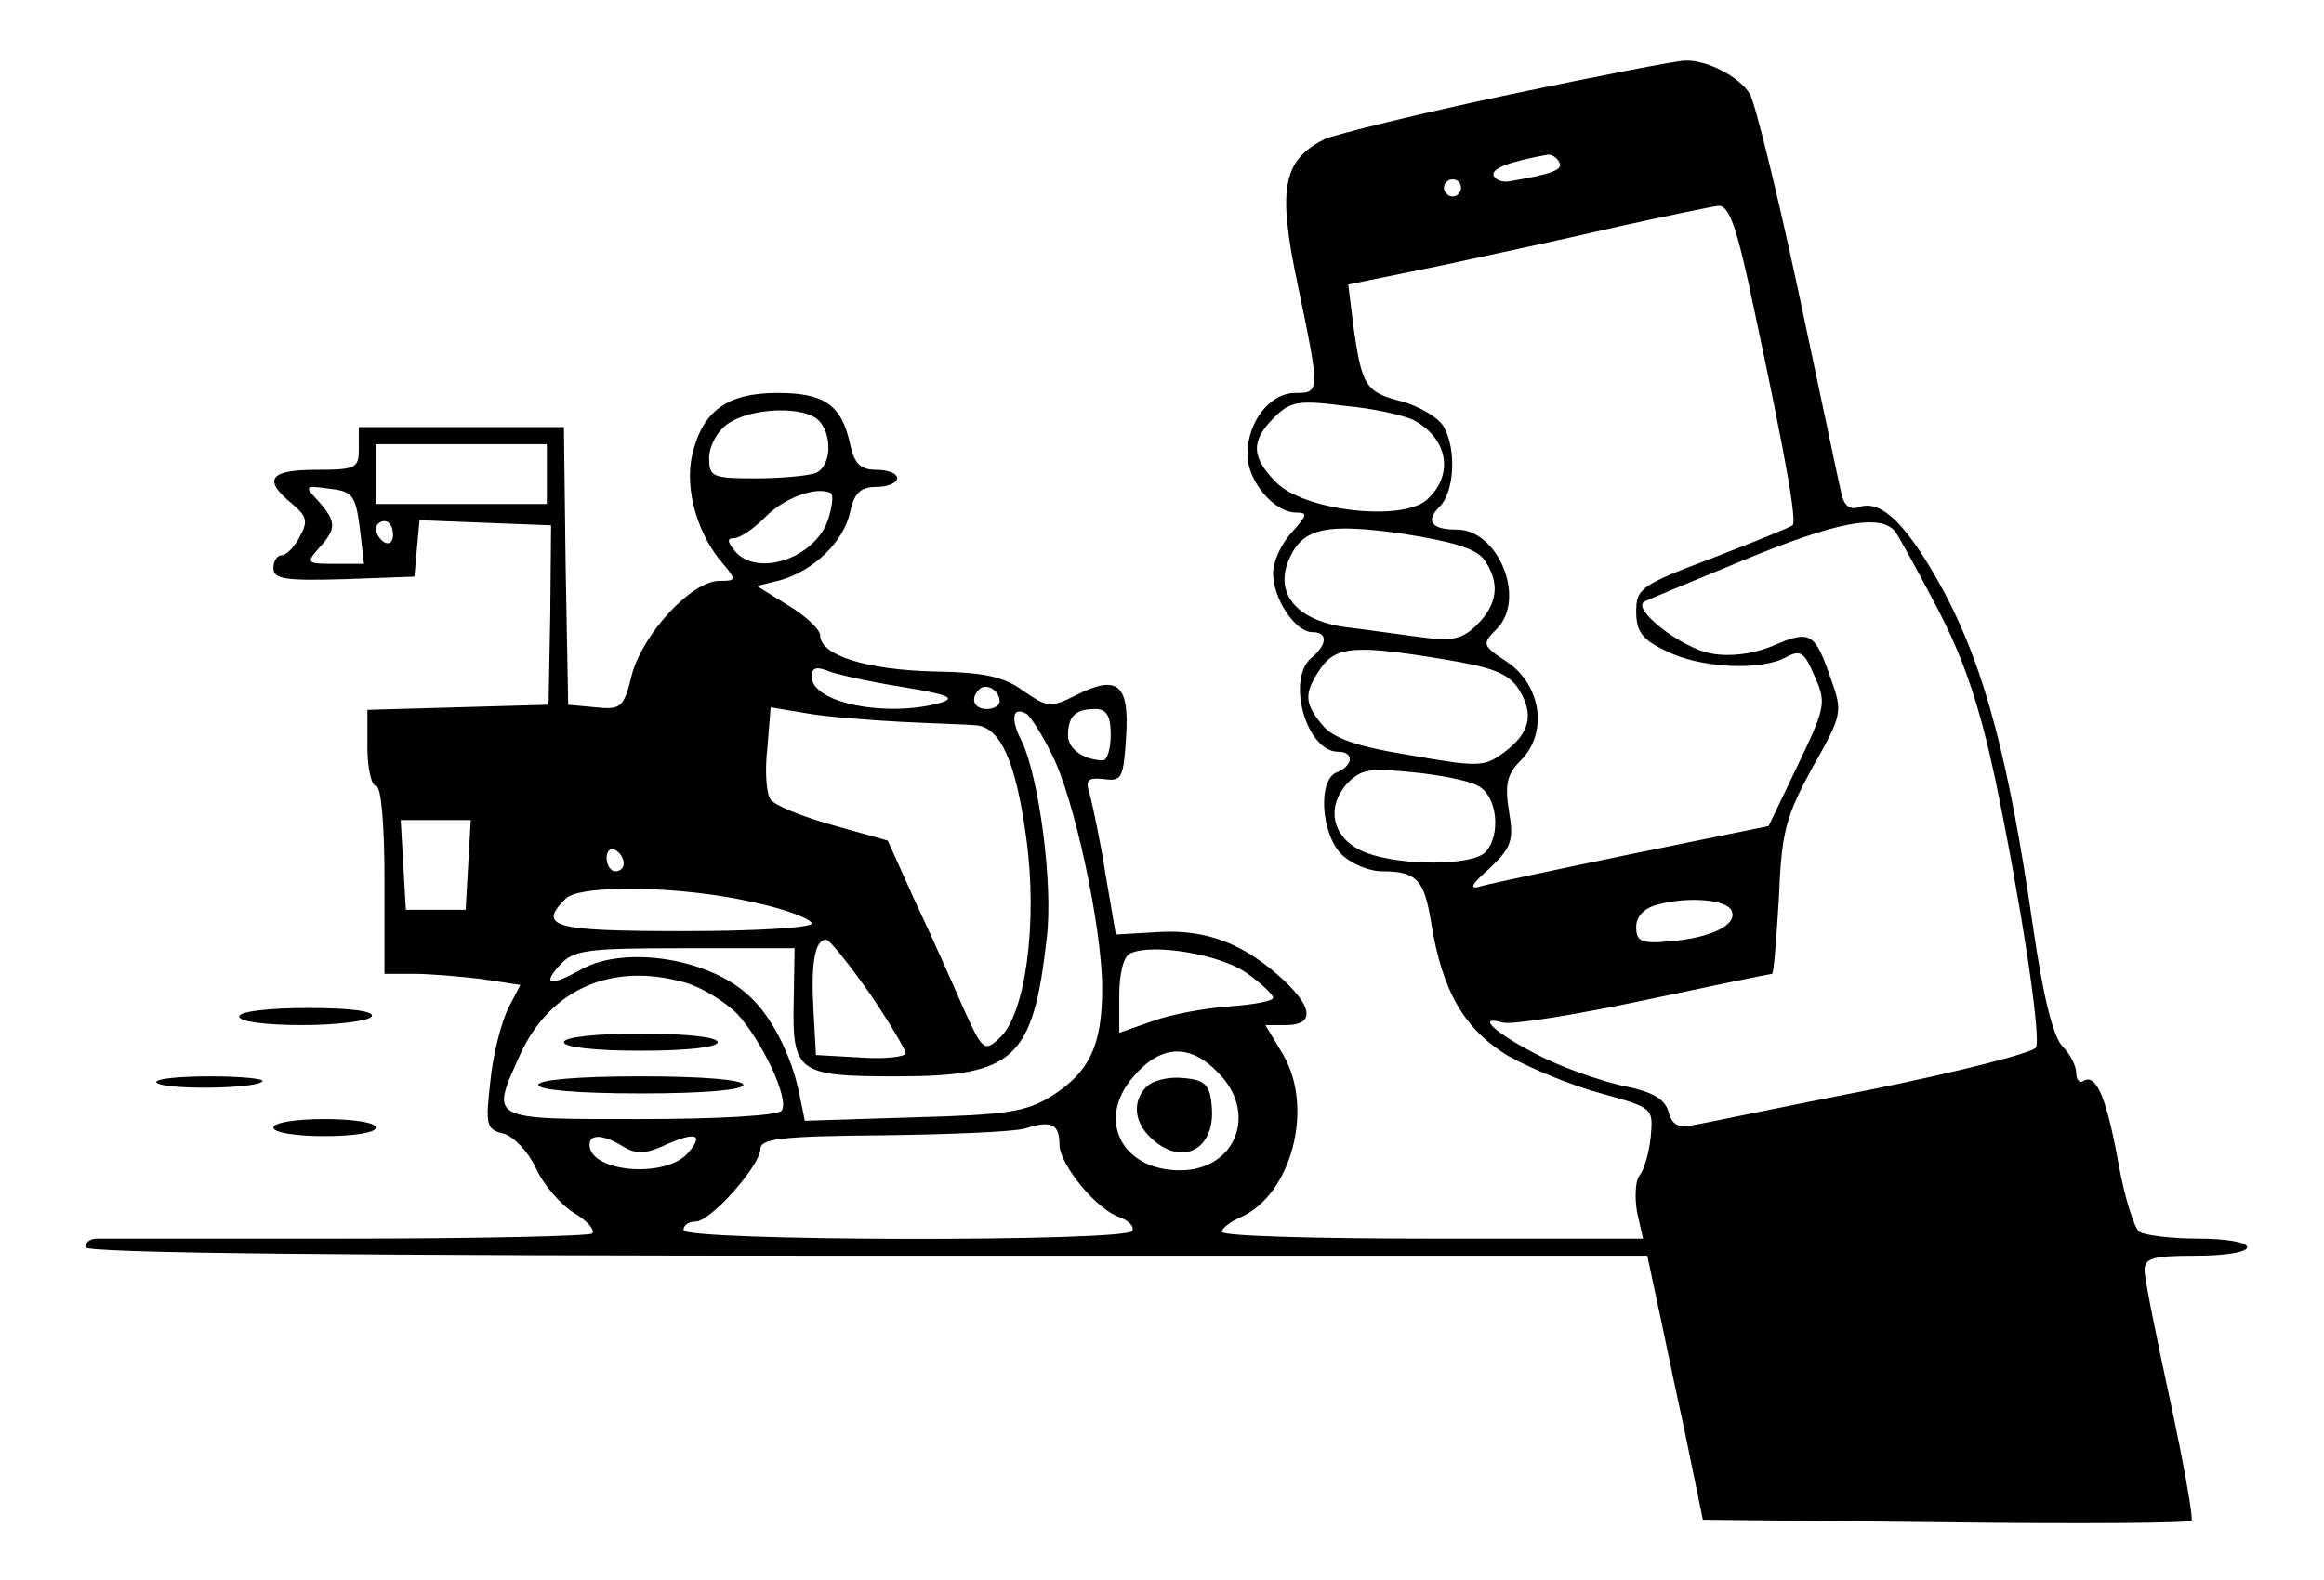 <?xml version="1.0" standalone="no"?>
<!DOCTYPE svg PUBLIC "-//W3C//DTD SVG 20010904//EN"
 "http://www.w3.org/TR/2001/REC-SVG-20010904/DTD/svg10.dtd">
<svg version="1.0" xmlns="http://www.w3.org/2000/svg"
 width="272pt" height="185pt" viewBox="0 0 272 185"
 preserveAspectRatio="xMidYMid meet">

<g transform="translate(0,185) scale(0.1,-0.1)"
fill="#000000" stroke="none">
<path d="M1765 1739 c-104 -22 -201 -46 -215 -52 -49 -25 -55 -58 -31 -171 26
-125 26 -126 -3 -126 -30 0 -56 -34 -56 -72 0 -31 31 -68 57 -68 14 0 13 -3
-5 -23 -12 -13 -22 -34 -22 -48 0 -30 26 -69 46 -69 18 0 18 -14 -1 -30 -30
-25 -6 -110 31 -110 19 0 18 -16 -1 -24 -23 -8 -19 -72 5 -96 11 -11 32 -20
48 -20 40 0 49 -10 57 -60 13 -81 39 -125 90 -156 27 -15 75 -35 109 -44 61
-17 61 -17 58 -51 -2 -19 -8 -39 -13 -45 -5 -6 -6 -25 -3 -43 l7 -31 -247 0
c-135 0 -246 3 -246 8 0 4 10 12 22 17 60 27 86 128 50 190 l-21 35 24 0 c33
0 32 20 -2 52 -46 43 -90 60 -146 57 l-51 -3 -12 70 c-6 39 -15 80 -18 92 -6
19 -4 22 16 20 21 -3 23 1 26 50 4 61 -10 73 -59 48 -30 -15 -33 -14 -61 5
-23 17 -46 22 -106 23 -78 2 -132 19 -132 42 0 7 -17 23 -37 35 l-37 23 28 7
c38 11 74 45 81 80 5 22 12 29 31 29 13 0 24 5 24 10 0 6 -11 10 -24 10 -19 0
-26 7 -31 30 -10 46 -30 60 -85 60 -59 0 -88 -21 -100 -73 -9 -41 7 -95 38
-129 14 -17 13 -18 -6 -18 -32 0 -88 -60 -102 -108 -10 -41 -13 -43 -43 -40
l-32 3 -3 163 -2 162 -120 0 -120 0 0 -25 c0 -23 -3 -25 -50 -25 -54 0 -63
-11 -29 -39 18 -15 20 -21 10 -39 -6 -12 -16 -22 -21 -22 -6 0 -10 -7 -10 -15
0 -13 14 -15 83 -13 l82 3 3 33 3 33 77 -3 77 -3 -1 -105 -2 -105 -106 -3
-106 -3 0 -44 c0 -25 5 -45 10 -45 6 0 10 -43 10 -110 l0 -110 34 0 c18 0 54
-3 79 -6 l46 -7 -14 -27 c-8 -16 -18 -54 -21 -85 -6 -52 -5 -57 15 -62 12 -3
29 -21 38 -40 9 -20 29 -43 45 -53 15 -9 25 -20 21 -24 -4 -3 -133 -6 -287 -6
-155 0 -287 0 -293 0 -7 0 -13 -4 -13 -10 0 -7 311 -10 914 -10 l914 0 10 -47
c6 -27 20 -96 33 -155 l22 -107 285 -3 c156 -2 285 -1 287 2 2 3 -9 66 -25
140 -16 74 -30 143 -30 153 0 14 9 17 60 17 33 0 60 4 60 10 0 6 -26 10 -57
10 -32 0 -63 4 -69 8 -6 4 -17 39 -24 77 -14 78 -26 108 -41 100 -5 -4 -9 1
-9 9 0 8 -7 22 -16 31 -11 11 -23 59 -35 143 -28 193 -56 298 -102 386 -43 80
-75 113 -102 102 -10 -3 -17 2 -20 17 -3 12 -25 118 -50 235 -25 117 -51 222
-57 232 -13 21 -51 40 -76 39 -9 0 -102 -18 -207 -40z m60 -79 c5 -9 -10 -14
-57 -22 -9 -2 -18 1 -20 7 -2 8 19 16 64 24 4 0 10 -3 13 -9z m-115 -30 c0 -5
-4 -10 -10 -10 -5 0 -10 5 -10 10 0 6 5 10 10 10 6 0 10 -4 10 -10z m343 -142
c38 -178 50 -248 45 -253 -2 -2 -44 -19 -93 -38 -85 -32 -90 -36 -90 -63 0
-23 7 -33 35 -46 39 -20 111 -24 141 -7 17 9 21 5 33 -23 14 -31 12 -37 -20
-104 l-34 -71 -157 -32 c-87 -18 -167 -35 -178 -38 -16 -5 -15 0 9 21 25 24
28 32 22 67 -5 31 -2 43 14 59 32 32 24 88 -16 115 -30 20 -30 21 -11 40 33
36 0 115 -48 115 -30 0 -37 10 -20 27 17 17 20 66 5 93 -6 11 -28 24 -49 30
-43 11 -47 18 -57 88 l-6 49 108 22 c60 13 154 33 209 46 55 12 107 23 116 24
13 1 22 -25 42 -121z m-398 -130 c40 -22 47 -64 15 -93 -29 -26 -143 -13 -176
20 -30 30 -30 49 -3 76 19 19 28 21 82 14 34 -3 70 -11 82 -17z m-697 0 c17
-17 15 -55 -4 -62 -9 -3 -40 -6 -70 -6 -51 0 -54 2 -54 24 0 14 10 32 22 40
27 19 89 21 106 4z m-318 -63 l0 -35 -100 0 -100 0 0 35 0 35 100 0 100 0 0
-35z m-219 -62 l5 -43 -34 0 c-33 0 -34 1 -19 18 21 23 21 31 0 55 -17 18 -17
19 12 15 27 -3 31 -7 36 -45z m548 8 c-16 -45 -83 -67 -109 -36 -9 11 -9 15
-1 15 7 0 23 11 36 24 22 23 60 37 77 29 4 -2 2 -16 -3 -32z m-509 -17 c0 -8
-4 -12 -10 -9 -5 3 -10 10 -10 16 0 5 5 9 10 9 6 0 10 -7 10 -16z m1277 -29
c19 -27 16 -52 -8 -76 -17 -17 -29 -20 -65 -15 -24 3 -65 9 -90 12 -57 8 -83
40 -65 80 16 36 43 42 134 29 57 -9 84 -17 94 -30z m481 33 c5 -7 28 -49 51
-93 30 -58 48 -112 66 -196 29 -139 54 -300 48 -315 -2 -6 -88 -28 -191 -49
-103 -20 -197 -40 -210 -42 -17 -4 -25 0 -29 15 -4 15 -18 24 -54 31 -27 6
-72 22 -99 36 -51 26 -73 47 -41 38 10 -3 85 9 165 26 80 17 148 31 150 31 2
0 5 40 8 88 3 78 8 96 39 153 35 62 36 65 22 104 -19 55 -24 58 -68 39 -24
-10 -51 -13 -72 -9 -35 6 -95 53 -78 61 6 3 57 24 115 48 109 45 160 55 178
34z m-527 -150 c55 -9 74 -16 86 -34 19 -30 14 -52 -17 -75 -23 -17 -30 -17
-110 -3 -62 10 -90 20 -102 35 -22 26 -22 38 -2 67 18 26 43 27 145 10z m-636
-32 c55 -9 65 -13 45 -19 -63 -17 -150 0 -150 31 0 10 5 12 18 7 9 -4 49 -13
87 -19z m115 -17 c0 -5 -7 -9 -15 -9 -15 0 -20 12 -9 23 8 8 24 -1 24 -14z
m-115 -24 c39 -2 78 -3 87 -4 29 -2 47 -43 59 -131 14 -100 -1 -208 -31 -235
-18 -17 -20 -15 -43 36 -13 30 -38 86 -56 124 l-32 71 -64 18 c-36 10 -68 23
-73 30 -5 6 -7 33 -4 59 l4 49 42 -7 c22 -4 73 -8 111 -10z m176 -38 c26 -50
59 -203 59 -274 0 -67 -15 -98 -59 -126 -31 -19 -53 -22 -162 -25 l-127 -4 -7
34 c-9 43 -32 88 -57 111 -46 45 -147 61 -198 32 -36 -20 -46 -18 -25 5 16 18
31 20 146 20 l129 0 -1 -60 c-2 -86 4 -90 121 -90 137 0 159 20 175 161 8 63
-9 189 -29 231 -14 27 -11 42 6 32 4 -3 18 -24 29 -47z m69 23 c0 -16 -4 -30
-9 -30 -22 0 -41 13 -41 29 0 23 9 31 32 31 13 0 18 -8 18 -30z m430 -60 c23
-12 27 -59 8 -78 -15 -15 -95 -16 -137 -1 -40 14 -51 51 -25 81 17 18 27 19
77 14 32 -3 67 -10 77 -16z m-1182 -92 l-3 -53 -35 0 -35 0 -3 53 -3 52 41 0
41 0 -3 -52z m182 1 c0 -5 -4 -9 -10 -9 -5 0 -10 7 -10 16 0 8 5 12 10 9 6 -3
10 -10 10 -16z m151 -45 c38 -8 69 -20 69 -25 0 -5 -65 -9 -150 -9 -153 0
-171 5 -138 38 17 17 136 15 219 -4z m1146 -11 c6 -16 -25 -31 -73 -35 -33 -3
-39 0 -39 17 0 12 9 22 25 26 36 10 83 6 87 -8z m-1009 -96 c23 -34 42 -66 42
-70 0 -4 -24 -7 -52 -5 l-53 3 -3 54 c-3 55 2 81 15 81 4 0 27 -29 51 -63z
m441 24 c17 -12 31 -25 31 -29 0 -4 -23 -8 -50 -10 -28 -2 -68 -9 -90 -17
l-40 -14 0 44 c0 25 5 46 13 49 26 12 105 -1 136 -23z m-658 -11 c19 -5 47
-22 62 -37 29 -32 61 -99 52 -113 -4 -6 -75 -10 -166 -10 -179 0 -175 -2 -140
76 35 76 107 108 192 84z m624 -105 c48 -47 22 -115 -44 -115 -68 0 -98 59
-55 109 32 38 66 40 99 6z m-185 -85 c0 -23 44 -77 71 -85 10 -4 17 -11 14
-16 -8 -13 -525 -12 -525 1 0 6 6 10 14 10 18 0 76 66 76 85 0 12 24 15 143
16 78 1 153 4 167 8 31 10 40 5 40 -19z m-511 -2 c15 -9 25 -9 46 0 39 18 50
15 30 -8 -27 -30 -115 -22 -115 10 0 13 16 12 39 -2z"/>
<path d="M660 630 c0 -6 37 -10 90 -10 53 0 90 4 90 10 0 6 -37 10 -90 10 -53
0 -90 -4 -90 -10z"/>
<path d="M630 580 c0 -6 47 -10 120 -10 73 0 120 4 120 10 0 6 -47 10 -120 10
-73 0 -120 -4 -120 -10z"/>
<path d="M1342 578 c-17 -17 -15 -42 6 -61 37 -34 76 -11 70 40 -2 23 -8 29
-33 31 -17 2 -36 -3 -43 -10z"/>
<path d="M280 660 c0 -6 31 -10 74 -10 41 0 78 5 81 10 4 6 -23 10 -74 10 -47
0 -81 -4 -81 -10z"/>
<path d="M183 583 c6 -9 115 -8 124 1 4 3 -24 6 -61 6 -37 0 -65 -3 -63 -7z"/>
<path d="M320 530 c0 -6 27 -10 60 -10 33 0 60 4 60 10 0 6 -27 10 -60 10 -33
0 -60 -4 -60 -10z"/>
</g>
</svg>
